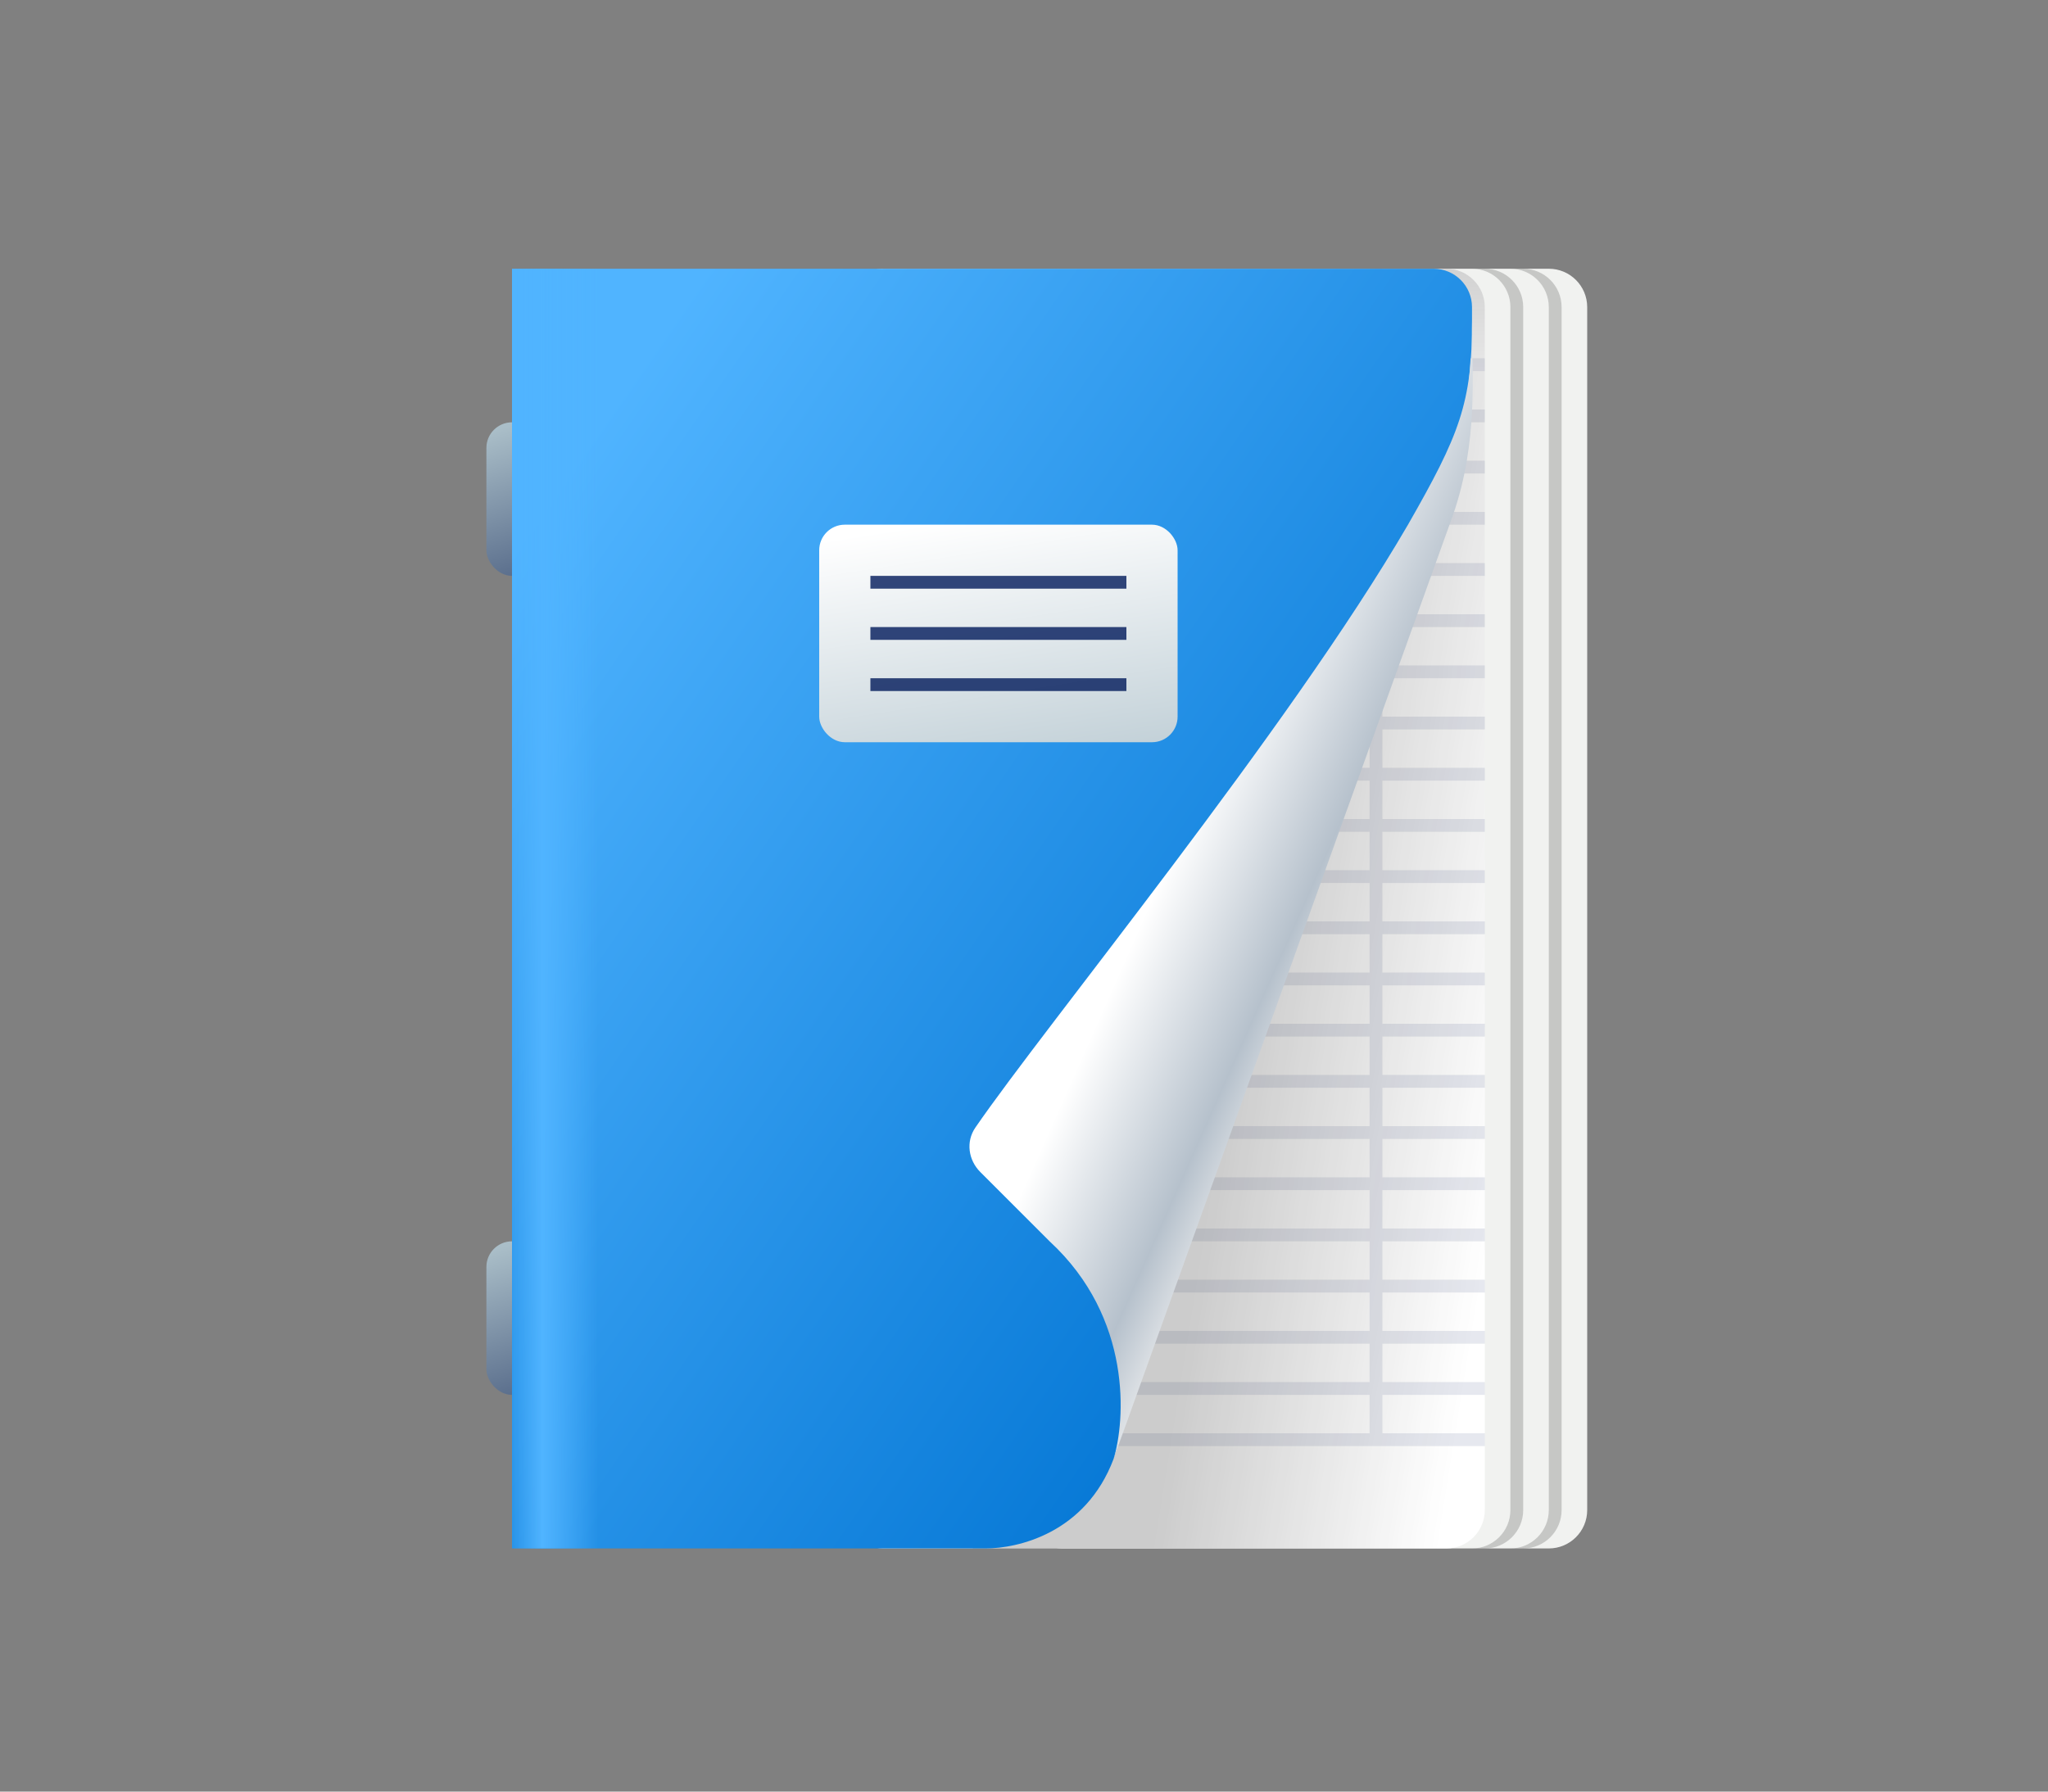 <svg width="160" height="140" viewBox="0 0 160 140" fill="none" xmlns="http://www.w3.org/2000/svg">
<rect x="0" y="0" width="160" height="140" fill="#808080" stroke="none"/>
<path fill-rule="evenodd" clip-rule="evenodd" d="M92.1 98V98.3H92V98.4H92.1V98.3H92.2V98.5H92V98.6H92.1V98.9H92V99H92.4V98.9H92.5V99H92.7V98.9H92.8V99H93V98.5H92.9V98.4H93V98.1H92.8V98H92.7V98.1H92.5V98H92.4V98.1H92.2V98H92.1ZM92.9 98.9H92.8V98.7H92.9V98.9ZM92.7 98.9H92.6V98.8H92.7V98.9ZM92.9 98.3V98.2H92.8V98.3H92.9ZM92.6 98.4V98.5H92.5V98.6H92.4V98.4H92.6Z" fill="#1E1E1E"/>
<rect x="38" y="33" width="5" height="12" rx="2" fill="url(#paint0_linear_5000_13493)"/>
<rect x="38" y="97" width="5" height="12" rx="2" fill="url(#paint1_linear_5000_13493)"/>
<path d="M121 21H83C81.343 21 80 22.343 80 24V118C80 119.657 81.343 121 83 121H121C122.657 121 124 119.657 124 118V24C124 22.343 122.657 21 121 21Z" fill="#F1F2F0"/>
<path d="M113 21H69C67.343 21 66 22.343 66 24V118C66 119.657 67.343 121 69 121H113C114.657 121 116 119.657 116 118V24C116 22.343 114.657 21 113 21Z" fill="white"/>
<g opacity="0.1">
<line x1="116" y1="112.5" x2="74" y2="112.5" stroke="#00195A"/>
<line x1="116" y1="108.5" x2="74" y2="108.5" stroke="#00195A"/>
<line x1="116" y1="104.5" x2="74" y2="104.5" stroke="#00195A"/>
<line x1="116" y1="100.5" x2="74" y2="100.5" stroke="#00195A"/>
<line x1="116" y1="96.5" x2="74" y2="96.5" stroke="#00195A"/>
<line x1="116" y1="92.5" x2="74" y2="92.5" stroke="#00195A"/>
<line x1="116" y1="88.5" x2="74" y2="88.5" stroke="#00195A"/>
<line x1="116" y1="84.5" x2="74" y2="84.5" stroke="#00195A"/>
<line x1="116" y1="80.5" x2="74" y2="80.5" stroke="#00195A"/>
<line x1="116" y1="76.5" x2="74" y2="76.5" stroke="#00195A"/>
<line x1="116" y1="72.5" x2="74" y2="72.5" stroke="#00195A"/>
<line x1="116" y1="68.5" x2="74" y2="68.5" stroke="#00195A"/>
<line x1="116" y1="64.5" x2="74" y2="64.5" stroke="#00195A"/>
<line x1="116" y1="60.5" x2="74" y2="60.5" stroke="#00195A"/>
<line x1="116" y1="56.5" x2="74" y2="56.5" stroke="#00195A"/>
<line x1="116" y1="52.5" x2="74" y2="52.5" stroke="#00195A"/>
<line x1="116" y1="48.5" x2="74" y2="48.5" stroke="#00195A"/>
<line x1="116" y1="44.5" x2="74" y2="44.5" stroke="#00195A"/>
<line x1="116" y1="40.5" x2="74" y2="40.5" stroke="#00195A"/>
<line x1="116" y1="36.5" x2="74" y2="36.5" stroke="#00195A"/>
<line x1="116" y1="32.5" x2="74" y2="32.5" stroke="#00195A"/>
<line x1="116" y1="28.5" x2="74" y2="28.5" stroke="#00195A"/>
<line x1="107.5" y1="21" x2="107.5" y2="112" stroke="#00195A"/>
</g>
<path d="M76 29H116V118C116 119.657 114.657 121 113 121H76V29Z" fill="url(#paint2_linear_5000_13493)"/>
<path d="M69 21H113C114.657 21 116 22.343 116 24V29H69V21Z" fill="url(#paint3_linear_5000_13493)"/>
<path opacity="0.2" d="M118 121H119C120.657 121 122 119.657 122 118V24C122 22.343 120.657 21 119 21H118C119.657 21 121 22.343 121 24V118C121 119.657 119.657 121 118 121Z" fill="#191919"/>
<path opacity="0.2" d="M115 121H116C117.657 121 119 119.657 119 118V24C119 22.343 117.657 21 116 21H115C116.657 21 118 22.343 118 24V118C118 119.657 116.657 121 115 121Z" fill="#191919"/>
<path d="M40 21V121L77 121C79.5 121 84.806 119.826 87 114L114.269 33.607C114.635 31.268 114.798 29.676 114.889 28H115V24C115 22.343 113.657 21 112 21H40Z" fill="url(#paint4_linear_5000_13493)"/>
<path fill-rule="evenodd" clip-rule="evenodd" d="M76.199 88.114C75.445 89.211 75.647 90.647 76.588 91.588L82 97C88.5 103 87.907 111.049 87 114L113.52 40.23C115.5 34.5 115.005 29.293 115 25C115.028 31.5 114 34 110 41C100.673 57.026 81.695 80.107 76.199 88.114Z" fill="url(#paint5_linear_5000_13493)"/>
<path d="M40 21H53V121H40V21Z" fill="url(#paint6_linear_5000_13493)"/>
<rect x="64" y="41" width="28" height="17" rx="2" fill="url(#paint7_linear_5000_13493)"/>
<rect opacity="0.8" x="68" y="45" width="20" height="1" fill="#00195A"/>
<rect opacity="0.8" x="68" y="49" width="20" height="1" fill="#00195A"/>
<rect opacity="0.8" x="68" y="53" width="20" height="1" fill="#00195A"/>
<defs>
<linearGradient id="paint0_linear_5000_13493" x1="40.5" y1="45" x2="37.084" y2="34.111" gradientUnits="userSpaceOnUse">
<stop stop-color="#5A6E8C"/>
<stop offset="1" stop-color="#AABEC8"/>
</linearGradient>
<linearGradient id="paint1_linear_5000_13493" x1="40.5" y1="109" x2="37.084" y2="98.111" gradientUnits="userSpaceOnUse">
<stop stop-color="#5A6E8C"/>
<stop offset="1" stop-color="#AABEC8"/>
</linearGradient>
<linearGradient id="paint2_linear_5000_13493" x1="117" y1="94" x2="93.781" y2="90.259" gradientUnits="userSpaceOnUse">
<stop offset="0.01" stop-color="#333333" stop-opacity="0"/>
<stop offset="0.948" stop-color="#333333" stop-opacity="0.25"/>
</linearGradient>
<linearGradient id="paint3_linear_5000_13493" x1="92.5" y1="21" x2="92.5" y2="29" gradientUnits="userSpaceOnUse">
<stop stop-color="#1E1E1E" stop-opacity="0.2"/>
<stop offset="1" stop-color="#191919" stop-opacity="0.1"/>
</linearGradient>
<linearGradient id="paint4_linear_5000_13493" x1="112.893" y1="93.841" x2="39.705" y2="43.258" gradientUnits="userSpaceOnUse">
<stop stop-color="#0073D2"/>
<stop offset="1" stop-color="#50B4FF"/>
</linearGradient>
<linearGradient id="paint5_linear_5000_13493" x1="80" y1="80" x2="100.18" y2="88.962" gradientUnits="userSpaceOnUse">
<stop offset="0.234" stop-color="white"/>
<stop offset="0.734" stop-color="#B6C1CC"/>
<stop offset="1" stop-color="#F3F3F3"/>
</linearGradient>
<linearGradient id="paint6_linear_5000_13493" x1="40" y1="67.25" x2="47" y2="67.25" gradientUnits="userSpaceOnUse">
<stop stop-color="#50B4FF" stop-opacity="0"/>
<stop offset="0.34" stop-color="#50B4FF"/>
<stop offset="0.962" stop-color="#50B4FF" stop-opacity="0"/>
</linearGradient>
<linearGradient id="paint7_linear_5000_13493" x1="65.312" y1="42.062" x2="69.674" y2="69.742" gradientUnits="userSpaceOnUse">
<stop stop-color="white"/>
<stop offset="1" stop-color="#AABEC8"/>
</linearGradient>
</defs>
</svg>
